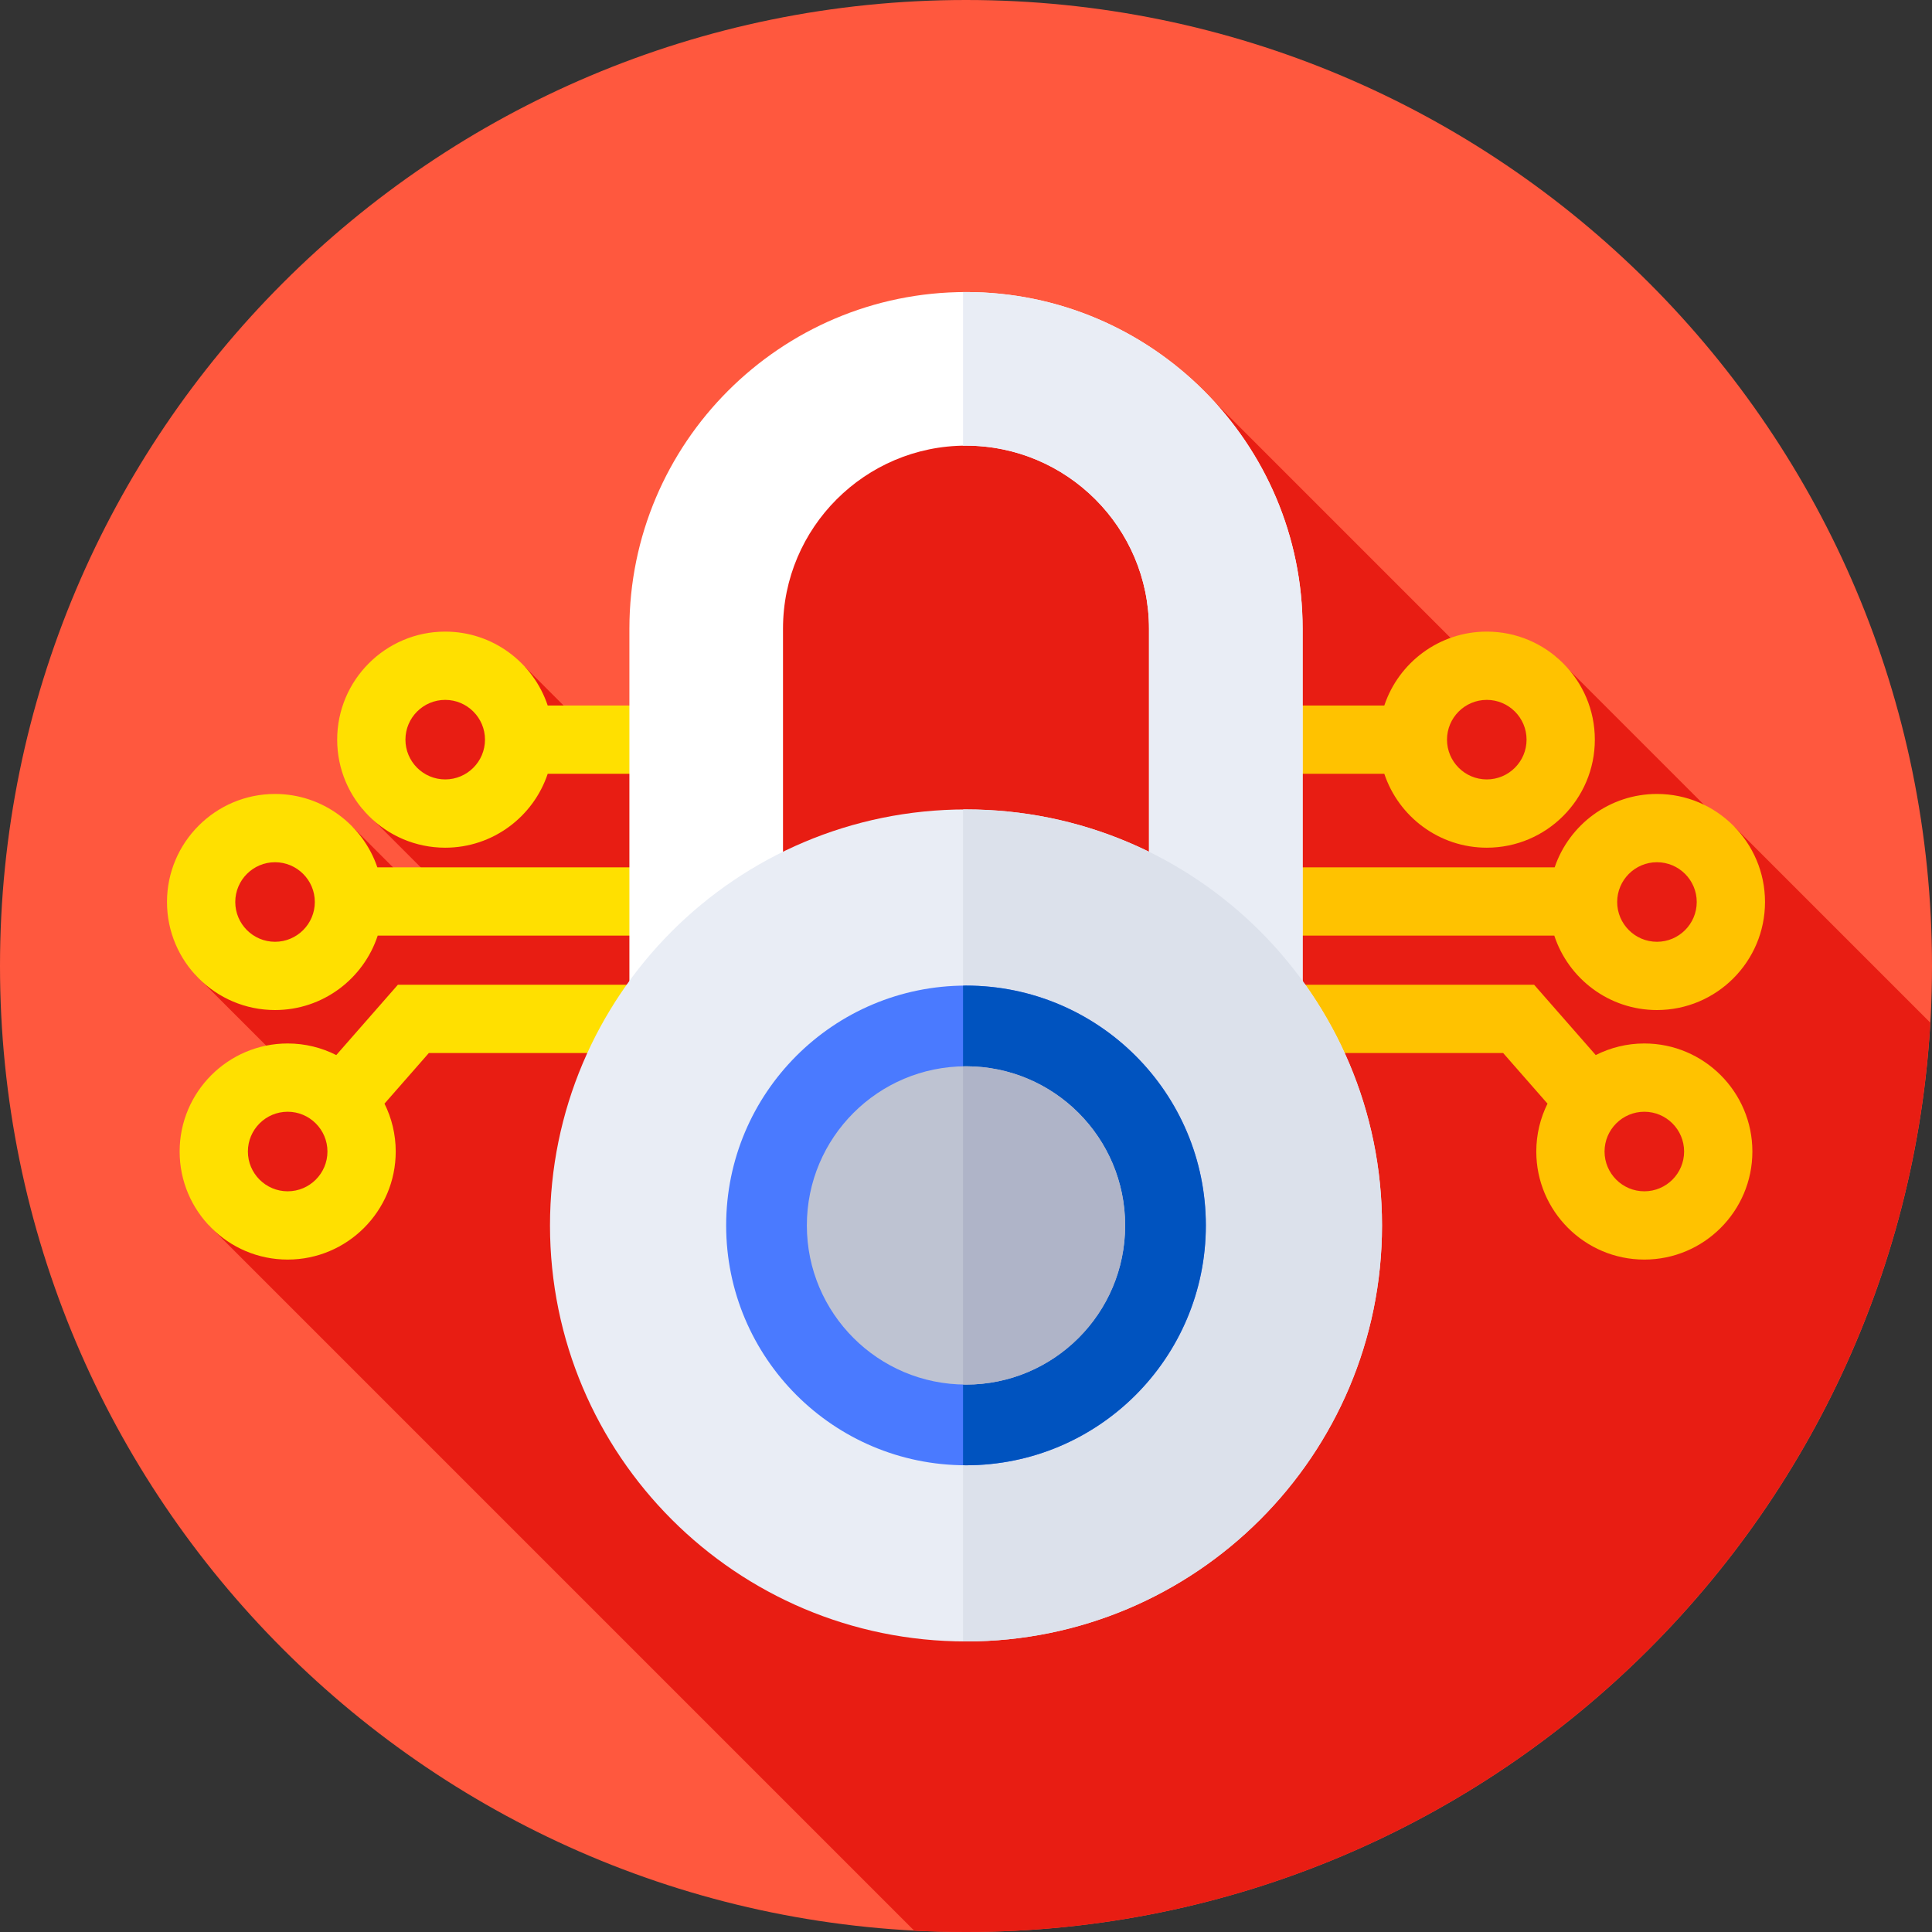 <svg height="512pt" viewBox="0 0 512 512" width="512pt" xmlns="http://www.w3.org/2000/svg"><rect x="0" y="0" width="512" height="512" fill="#333333" stroke="none"/><path d="m512 256c0 141.387-114.613 256-256 256s-256-114.613-256-256 114.613-256 256-256 256 114.613 256 256zm0 0" fill="#ff583e"/><path d="m511.551 271.023-51.805-51.805-1.699.527-45.742-45.738-13.777 9.16-76.633-76.637-122.895 11.719-17.703 73.367h-27.289l-14.875-14.871-26.367 2.754-16.617 35.008 18.402 18.398-9.203-1.855-11.828-11.832-27.824 2.289-14.059 36.699 22.699 22.695-18.957 43.852 186.875 186.875c4.555.242 9.137.371 13.746.371 136.34 0 247.77-106.586 255.551-240.977zm0 0" fill="#e81d13"/><g fill="#ffe000"><path d="m72.887 210.406c-15.789 0-28.633 12.844-28.633 28.633 0 15.789 12.848 28.633 28.633 28.633 12.68 0 23.457-8.289 27.211-19.73h70.055v-18.09h-70.152c-3.84-11.293-14.535-19.445-27.113-19.445zm0 39.176c-5.812 0-10.539-4.73-10.539-10.543s4.727-10.539 10.539-10.539 10.543 4.727 10.543 10.539-4.73 10.543-10.543 10.543zm0 0"/><path d="m89.117 279.605c-3.875-1.961-8.25-3.074-12.879-3.074-15.789 0-28.633 12.848-28.633 28.633 0 15.789 12.844 28.637 28.633 28.637 15.785 0 28.633-12.848 28.633-28.637 0-4.555-1.074-8.859-2.977-12.688l11.758-13.418h56.5v-18.094h-64.703zm-12.883 36.102c-5.809 0-10.539-4.73-10.539-10.543 0-5.809 4.73-10.539 10.539-10.539 5.812 0 10.543 4.73 10.543 10.539 0 5.816-4.73 10.543-10.543 10.543zm0 0"/><path d="m145.148 186.969c-3.797-11.367-14.535-19.586-27.16-19.586-15.789 0-28.633 12.844-28.633 28.633s12.844 28.633 28.633 28.633c12.625 0 23.363-8.219 27.16-19.586h25.004v-18.094zm-27.164 19.586c-5.809 0-10.539-4.727-10.539-10.539s4.73-10.539 10.539-10.539c5.812 0 10.543 4.727 10.543 10.539s-4.727 10.539-10.543 10.539zm0 0"/></g><path d="m439.113 267.672c15.789 0 28.633-12.844 28.633-28.633 0-15.785-12.848-28.633-28.633-28.633-12.578 0-23.273 8.152-27.113 19.445h-70.152v18.094h70.055c3.754 11.441 14.531 19.727 27.211 19.727zm0-39.172c5.812 0 10.539 4.727 10.539 10.539s-4.727 10.543-10.539 10.543-10.543-4.73-10.543-10.543 4.73-10.539 10.543-10.539zm0 0" fill="#ffc200"/><path d="m394.016 224.648c15.789 0 28.633-12.844 28.633-28.633s-12.848-28.633-28.633-28.633c-12.629 0-23.367 8.219-27.16 19.586h-25.008v18.094h25.008c3.793 11.367 14.531 19.586 27.16 19.586zm0-39.172c5.809 0 10.539 4.727 10.539 10.539s-4.73 10.539-10.539 10.539c-5.812 0-10.543-4.727-10.543-10.539s4.727-10.539 10.543-10.539zm0 0" fill="#ffc200"/><path d="m435.766 276.531c-4.633 0-9.008 1.113-12.879 3.074l-16.336-18.641h-64.703v18.094h56.5l11.758 13.418c-1.898 3.828-2.973 8.133-2.973 12.688 0 15.789 12.844 28.637 28.633 28.637s28.633-12.848 28.633-28.637c0-15.785-12.848-28.633-28.633-28.633zm0 39.176c-5.812 0-10.543-4.73-10.543-10.543 0-5.809 4.73-10.539 10.543-10.539 5.809 0 10.539 4.73 10.539 10.539 0 5.816-4.73 10.543-10.539 10.543zm0 0" fill="#ffc200"/><path d="m345.207 286.242h-40.711v-119.641c0-26.742-21.754-48.5-48.496-48.5-26.738 0-48.496 21.758-48.496 48.5v119.641h-40.707v-119.641c0-49.191 40.016-89.207 89.203-89.207s89.207 40.016 89.207 89.207zm0 0" fill="#fff"/><path d="m256 77.395c-.262 0-.523.008-.785.012v40.719c.262-.004.52-.02.785-.02 26.742 0 48.496 21.754 48.496 48.496v119.641h40.707v-119.641c.004-49.191-40.016-89.207-89.203-89.207zm0 0" fill="#e9edf5"/><path d="m366.246 324.754c0 60.887-49.359 110.246-110.246 110.246s-110.246-49.359-110.246-110.246c0-60.887 49.359-110.246 110.246-110.246s110.246 49.359 110.246 110.246zm0 0" fill="#e9edf5"/><path d="m256 214.508c-.262 0-.523.008-.785.008v220.473c.262.004.523.012.785.012 60.887 0 110.246-49.359 110.246-110.246 0-60.887-49.359-110.246-110.246-110.246zm0 0" fill="#dce1eb"/><path d="m319.562 324.754c0 35.102-28.457 63.559-63.562 63.559s-63.562-28.457-63.562-63.559c0-35.105 28.457-63.562 63.562-63.562s63.562 28.457 63.562 63.562zm0 0" fill="#4a7aff"/><path d="m256 261.191c-.262 0-.523.02-.785.023v127.082c.262 0 .52.02.785.02 35.105 0 63.562-28.457 63.562-63.562 0-35.105-28.457-63.562-63.562-63.562zm0 0" fill="#0053bf"/><path d="m298.176 324.754c0 23.293-18.883 42.172-42.176 42.172s-42.176-18.879-42.176-42.172c0-23.293 18.883-42.176 42.176-42.176s42.176 18.883 42.176 42.176zm0 0" fill="#bec3d2"/><path d="m256 282.578c-.262 0-.523.016-.785.023v84.305c.262.004.52.023.785.023 23.293 0 42.176-18.883 42.176-42.176 0-23.293-18.883-42.176-42.176-42.176zm0 0" fill="#afb4c8"/></svg>